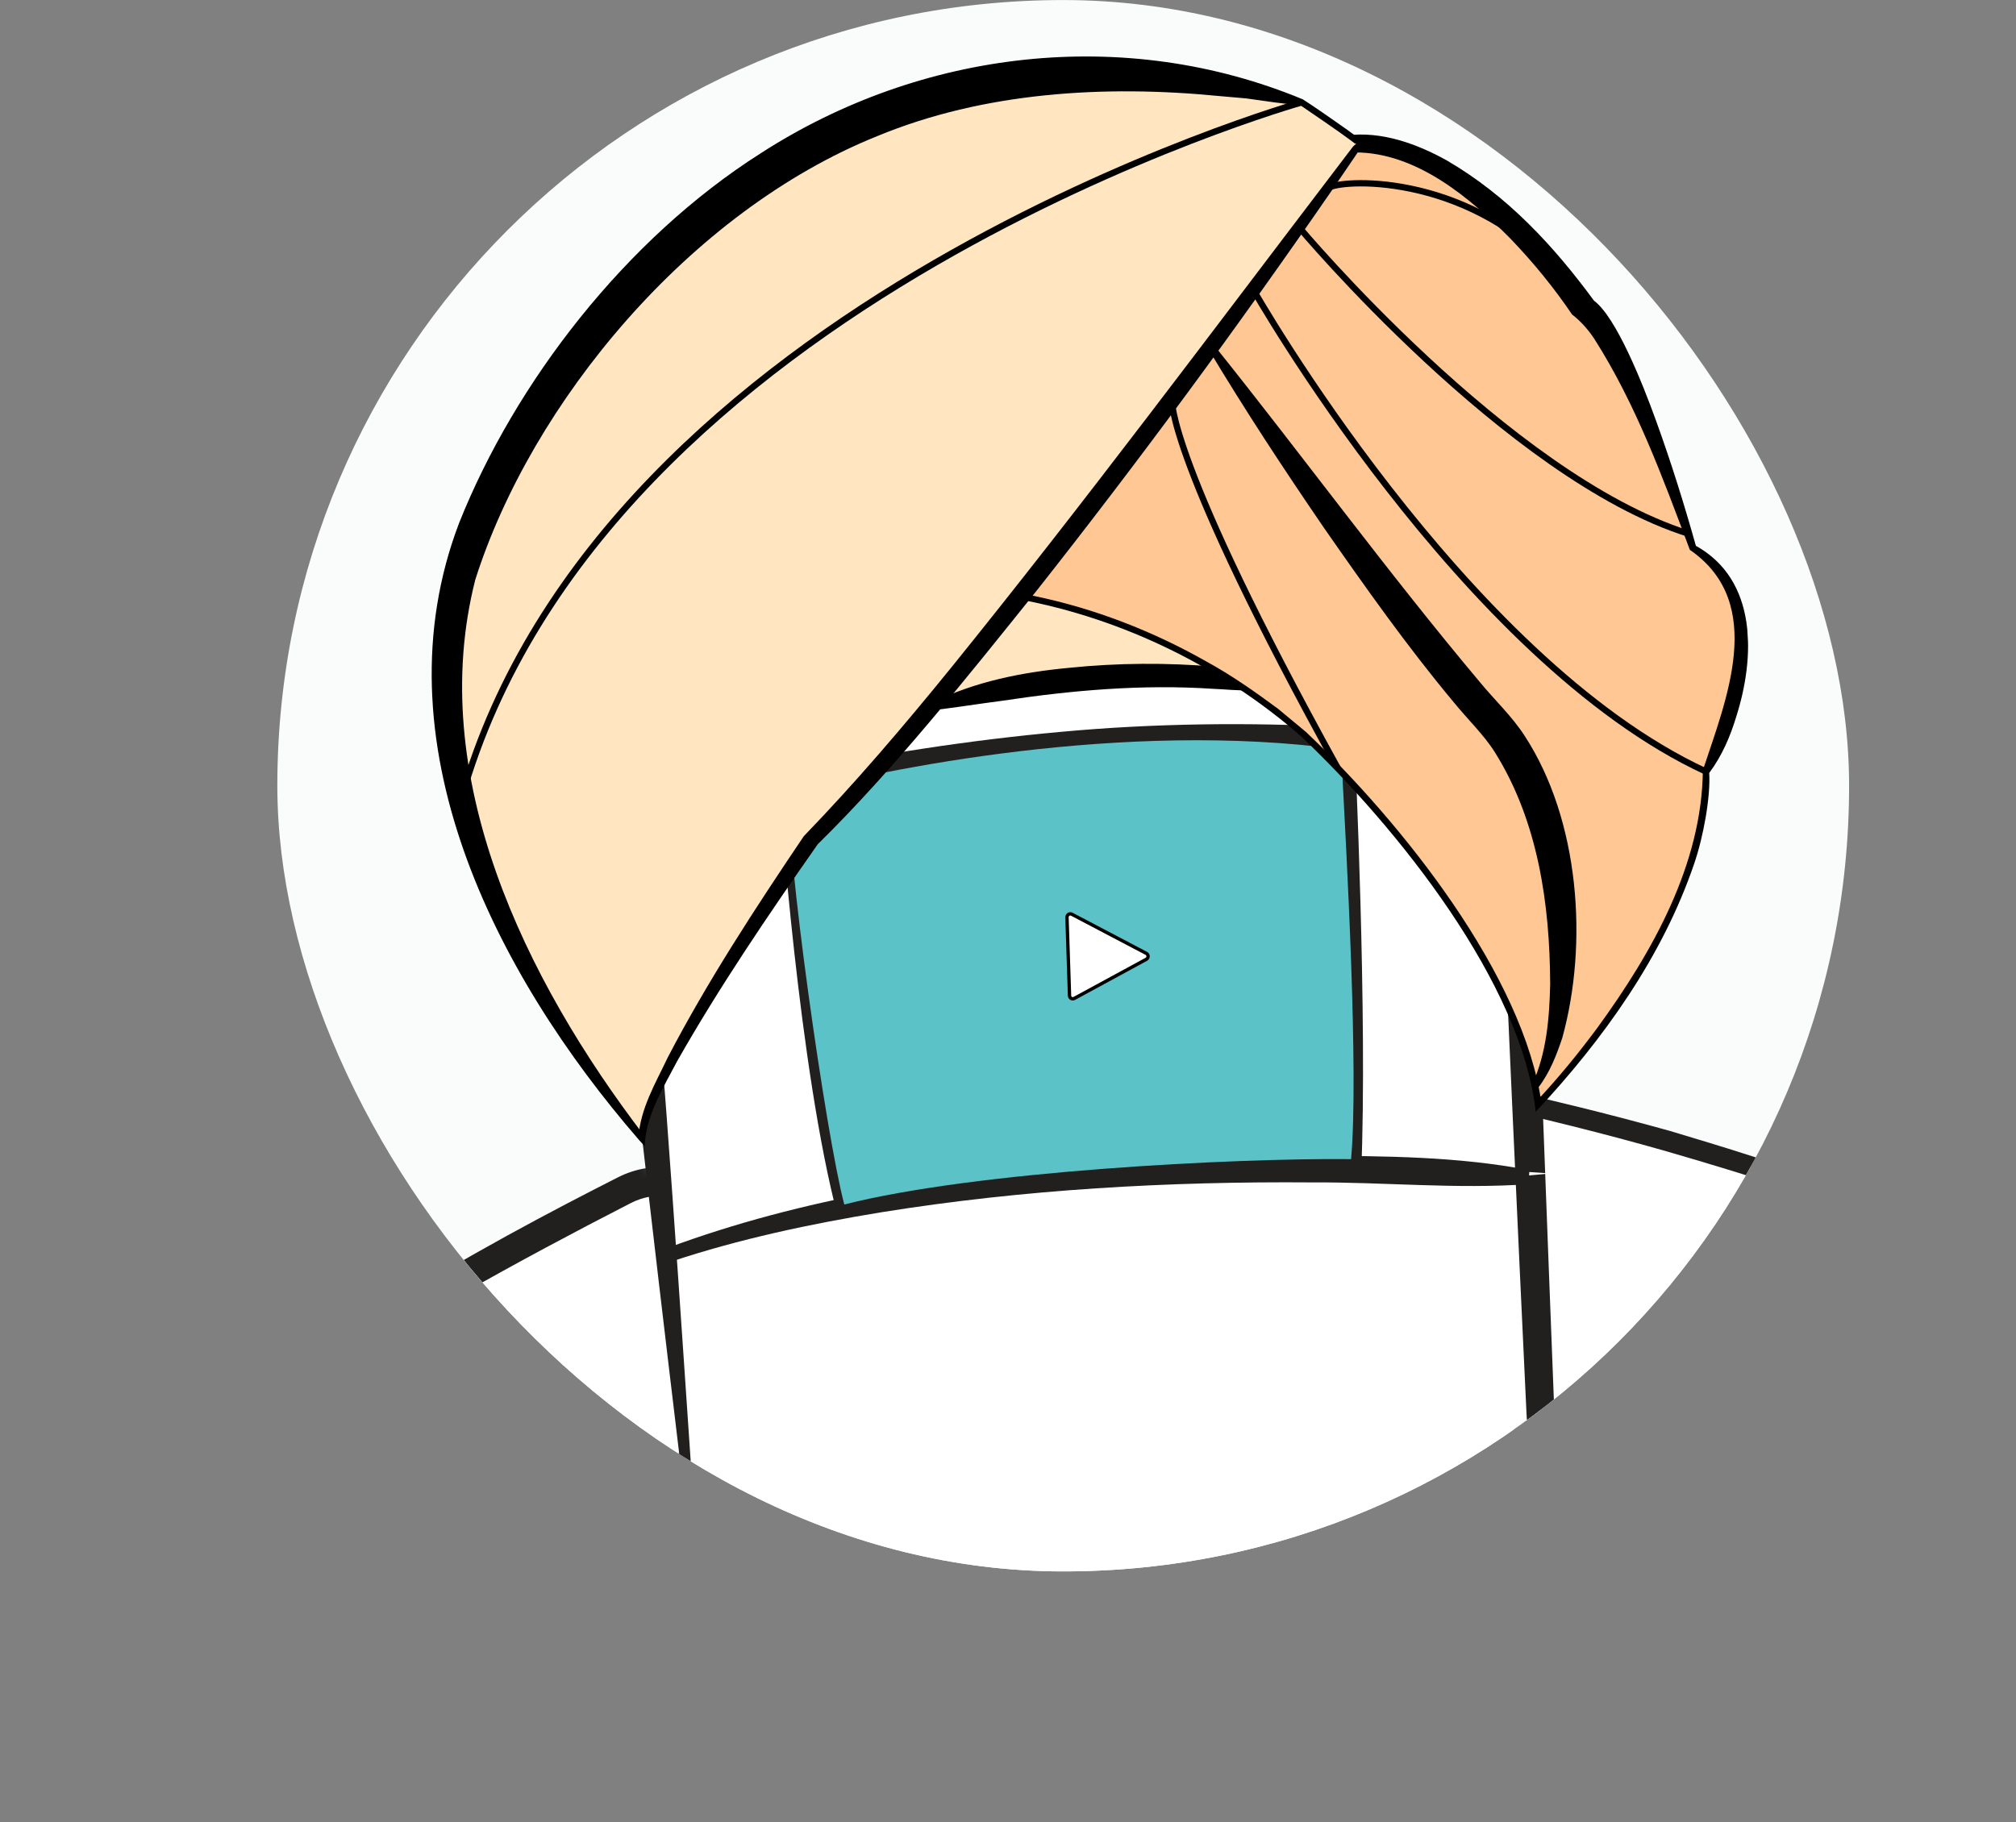 <svg xmlns="http://www.w3.org/2000/svg" fill="none" viewBox="-13.41 0.52 97.48 88.13">
<rect x="-13.41" y="0.52" width="97.48" height="88.13" fill="#808080" stroke="none"/>
<g clip-path="url(#clip0_1260_709)">
<rect y="0.522" width="76" height="76" rx="38" fill="#FAFBFB"/>
<path d="M53.804 59.514C52.156 56.379 54.902 52.723 58.328 53.48C67.817 55.587 81.95 59.448 83.22 64.019C83.22 64.019 85.613 70.395 79.216 77.373C76.922 79.871 73.234 80.664 70.353 79.255C68.093 78.149 65.571 76.046 62.326 72.219C59.081 68.392 56.183 64.051 53.802 59.519L53.801 59.515L53.804 59.514Z" fill="white"/>
<path d="M53.393 59.617C52.6 58.123 52.764 56.182 53.779 54.816C54.779 53.388 56.639 52.629 58.323 53.001C61.365 53.652 64.353 54.388 67.338 55.218C71.652 56.534 82.132 59.428 83.618 63.864C85.173 69.242 82.51 74.971 78.52 78.522C76.784 79.872 74.53 80.543 72.363 80.225C69.187 79.71 66.65 77.242 64.437 75.082C60.117 70.614 56.069 64.813 53.39 59.618L53.393 59.617ZM54.214 59.413C56.59 64.001 60.746 70.331 64.934 74.585C68.67 78.42 72.939 81.709 78.066 77.932C81.429 74.883 83.742 70.227 83.139 65.62C82.951 63.378 81.667 62.225 79.855 61.1C75.912 58.762 71.451 57.454 67.064 56.173C64.115 55.336 61.114 54.59 58.132 53.931C56.777 53.621 55.31 54.205 54.49 55.347C53.593 56.532 53.544 58.115 54.213 59.41L54.214 59.413Z" fill="#221F1F"/>
<mask id="mask0_1260_709" style="mask-type:luminance" maskUnits="userSpaceOnUse" x="-14" y="48" width="40" height="41">
<path d="M10.389 48.441L-13.407 73.375L2.061 88.651L25.858 63.717L10.389 48.441Z" fill="white"/>
</mask>
<g mask="url(#mask0_1260_709)">
<path d="M22.484 62.807C23.368 59.355 19.861 56.518 16.703 58.118C7.961 62.563 -4.891 69.887 -5.078 74.63C-5.078 74.63 -5.943 81.404 1.875 86.53C4.677 88.366 8.442 88.195 10.921 86.102C12.863 84.455 14.833 81.781 17.109 77.257C19.386 72.733 21.21 67.799 22.481 62.808L22.484 62.807Z" fill="white"/>
<path d="M21.88 62.817C22.208 61.435 21.848 60 20.727 59.112C19.719 58.276 18.261 58.101 17.086 58.71C14.357 60.111 11.602 61.579 8.917 63.106C4.941 65.428 0.918 67.815 -2.399 71.03C-3.904 72.563 -4.88 73.948 -4.572 76.152C-4.139 80.759 -0.85 84.694 3.114 86.788C5.376 87.801 8.182 87.659 10.249 86.195C12.299 84.629 13.79 82.435 15.093 80.199C18.111 75.11 20.784 67.414 21.884 62.819L21.88 62.817ZM23.079 62.798C21.485 69.262 16.433 82.341 10.631 86.754C8.353 88.34 5.311 88.558 2.812 87.463C-0.043 86.01 -2.458 83.714 -4.052 80.897C-4.949 79.228 -5.537 77.354 -5.601 75.436C-5.687 74.332 -5.353 73.118 -4.717 72.175C-1.002 66.609 10.402 60.541 16.496 57.449C19.991 55.704 24.055 58.991 23.073 62.799L23.079 62.798Z" fill="#221F1F"/>
</g>
<path d="M19.988 73.845L17.161 43.681C17.141 43.481 17.118 43.281 17.091 43.081C16.814 40.974 15.331 24.21 37.616 22.012C37.616 22.012 58.397 20.35 59.841 39.733L61.144 70.542C61.254 71.973 61.074 73.35 60.654 74.639C59.944 76.813 58.557 78.658 56.817 80.194C55.924 80.981 54.95 81.659 53.93 82.256C50.733 84.128 47.12 85.193 43.423 85.488L40.223 85.743C37.716 85.943 35.192 85.78 32.746 85.227C31.092 84.854 29.555 84.454 28.102 83.826C25.022 82.5 22.505 80.547 21.111 77.806C20.498 76.603 20.105 75.27 19.995 73.842H19.988V73.845Z" fill="white"/>
<path d="M19.828 74.14C18.651 64.318 17.261 52.773 16.281 42.996C15.318 32.926 20.971 25.407 30.342 22.592C32.629 21.859 35.026 21.483 37.393 21.212C40.786 20.995 44.163 21.476 47.413 22.48C55.601 25.078 60.231 31.508 60.631 40.167C60.984 48.364 61.418 60.499 61.744 68.731C61.831 70.667 61.991 72.76 61.341 74.635C59.454 80.438 53.7 83.779 48.207 85.264C45.547 86.024 42.486 86.099 39.746 86.312C33.579 86.591 25.402 84.728 21.615 79.37C20.488 77.762 19.798 75.839 19.668 73.872L20.148 74.15C20.068 74.201 19.911 74.198 19.831 74.147L19.828 74.14ZM20.151 73.547C20.078 73.492 19.925 73.489 19.848 73.536L20.328 73.814C21.072 81.876 30.066 84.942 36.926 85.281C38.529 85.437 40.85 85.115 42.47 85.013C49.207 84.623 57.821 81.279 60.098 74.242C60.681 72.512 60.488 70.613 60.398 68.812C60.004 60.571 59.458 48.469 59.094 40.259C58.704 32.261 54.514 26.407 46.927 24.023C43.916 23.097 40.676 22.646 37.533 22.85C35.279 23.118 32.966 23.487 30.816 24.183C22.125 26.784 16.921 33.828 17.898 43.155C18.761 52.584 19.495 64.03 20.148 73.547H20.151Z" fill="#221F1F"/>
<path d="M24.598 26.455C24.598 26.455 37.432 27.666 49.629 24.454L24.598 26.455Z" fill="white"/>
<path d="M23.851 26.587C23.851 26.587 37.988 27.764 50.186 24.552" stroke="#221F1F" stroke-width="0.676" stroke-miterlimit="10"/>
<path d="M16.93 40.479C16.93 40.479 38.168 33.727 59.396 37.213L16.93 40.479Z" fill="white"/>
<path d="M16.83 40.153C19.334 39.048 21.984 38.532 24.621 37.932C28.998 37.006 33.498 36.311 37.948 35.911C42.359 35.504 47.009 35.446 51.436 35.687C52.289 35.761 54.643 35.958 55.476 36.036C56.816 36.236 58.15 36.484 59.45 36.877L59.343 37.545C57.573 37.61 55.776 37.321 54.016 37.213C45.185 36.477 36.208 37.145 27.484 38.637C25.971 38.919 23.741 39.343 22.25 39.692C20.517 40.089 18.787 40.51 17.03 40.805L16.83 40.157V40.153Z" fill="#221F1F"/>
<path d="M18.934 61.215C22.724 59.821 37.322 55.582 61.557 57.274L18.934 61.215Z" fill="white"/>
<path d="M18.82 60.896C25.441 58.427 32.495 57.383 39.495 56.786C43.002 56.525 46.519 56.392 50.032 56.416C53.543 56.433 57.07 56.447 60.543 57.115L60.497 57.793C56.993 58.041 53.523 57.688 50.026 57.708C43.062 57.654 36.078 58.047 29.198 59.153C25.764 59.716 22.344 60.442 19.047 61.537L18.82 60.9V60.896Z" fill="#221F1F"/>
<path d="M52.069 57.26C52.386 49.724 51.759 36.64 51.759 36.64C51.759 36.64 33.971 35.259 24.644 39.105C24.644 39.105 25.547 52.176 27.434 59.299" stroke="#221F1F" stroke-width="0.676" stroke-miterlimit="10"/>
<path d="M24.767 38.929C24.534 41.368 26.53 55.47 27.414 58.776C33.758 57.162 46.252 56.524 51.919 56.582C52.292 52.444 51.712 41.934 51.439 36.979L51.425 36.765C40.908 35.337 29.36 37.715 24.767 38.929Z" fill="#5BC2C7"/>
<path d="M38.305 48.673L38.182 44.885C38.182 44.763 38.305 44.681 38.412 44.735L42.019 46.631C42.132 46.689 42.132 46.855 42.019 46.916L38.535 48.809C38.432 48.863 38.308 48.792 38.302 48.673H38.305Z" fill="white" stroke="black" stroke-width="0.162"/>
<g clip-path="url(#clip1_1260_709)">
<path d="M31.558 34.743C31.558 34.743 37.667 32.595 46.045 33.352C54.423 34.11 47.155 24.743 47.155 24.743L24.827 27.592L31.562 34.743L31.558 34.743Z" fill="#FFE6C0"/>
<path d="M31.6 34.594C31.599 34.56 31.542 34.567 31.598 34.545L31.695 34.494C33.721 33.486 36.017 33.032 38.288 32.819C40.634 32.579 43.004 32.565 45.346 32.763C45.814 32.791 46.561 32.878 47.024 32.872C52.164 33.031 48.311 26.864 47.016 24.831C47.013 24.828 47.174 24.892 47.174 24.892L24.847 27.741L24.953 27.489L31.6 34.594ZM31.517 34.89L24.699 27.691L24.499 27.48L24.805 27.44C24.943 27.438 47.116 24.583 47.233 24.579C49.46 27.151 53.489 33.639 47.028 33.904C46.503 33.935 45.773 33.852 45.241 33.835C41.823 33.608 38.409 33.904 35.031 34.416C33.992 34.548 32.548 34.78 31.517 34.89Z" fill="black"/>
<path d="M35.913 29.377C35.913 29.377 45.487 30.658 52.348 38.824C52.348 38.824 60.232 47.237 60.962 53.928C60.962 53.928 69.194 45.483 69.078 37.837C69.078 37.837 73.313 29.952 68.439 27.016C68.439 27.016 65.288 16.922 63.115 15.373C63.115 15.373 57.89 7.578 52.343 7.447C46.795 7.315 33.679 24.008 33.679 24.008L35.913 29.377Z" fill="#FFC793"/>
<path d="M36.019 29.258C36.052 29.243 36.025 29.236 36.093 29.25C36.242 29.278 36.398 29.303 36.544 29.334C39.522 29.945 42.361 31.057 44.942 32.524C46.125 33.17 47.312 34.003 48.387 34.8C48.673 35.04 49.439 35.672 49.736 35.92C54.395 40.341 60.287 47.726 61.129 53.912L60.839 53.828C61.907 52.697 62.896 51.488 63.817 50.245C66.525 46.528 68.884 42.299 68.929 37.772C70.039 34.397 72.007 29.726 68.349 27.147C68.29 27.114 68.3 27.116 68.28 27.062C66.978 23.597 65.691 20.061 63.671 16.895C63.343 16.404 62.985 16.024 62.605 15.731C61.74 14.45 60.723 13.203 59.622 12.059C57.712 10.136 55.105 7.887 52.107 7.892C51.944 7.874 51.723 7.942 51.564 7.97C50.022 8.349 48.629 9.328 47.37 10.241C42.222 14.262 37.916 19.184 33.814 24.098L33.836 23.953L36.019 29.258ZM35.809 29.497L33.524 24.063L33.492 23.985C36.493 20.156 39.664 16.43 43.17 12.969C44.341 11.825 45.551 10.713 46.86 9.678C48.303 8.585 49.799 7.471 51.696 7.072C53.401 6.848 55.114 7.485 56.534 8.271C59.496 9.994 61.729 12.43 63.667 15.065C64.734 15.856 65.996 19.017 66.657 20.846C67.391 22.869 68.029 24.913 68.607 26.973L68.538 26.888C71.622 28.561 71.434 32.371 70.551 35.157C70.259 36.123 69.864 37.062 69.236 37.904C69.306 39.029 68.964 40.978 68.502 42.313C66.985 46.761 64.149 50.762 60.846 54.293C60.181 48.085 54.17 40.566 49.51 36.139C45.736 32.841 40.965 30.447 35.815 29.496L35.809 29.497Z" fill="black"/>
<path d="M52.342 7.447C52.342 7.447 34.358 32.693 25.793 41.157C25.793 41.157 17.522 52.969 17.628 55.568C17.628 55.568 3.548 39.716 9.764 25.573C9.764 25.573 20.875 -2.328 49.539 5.469C49.539 5.469 51.637 6.876 52.342 7.447Z" fill="#FFE6C0"/>
<path d="M52.509 7.425C52.446 7.615 52.224 7.901 52.111 8.082C51.888 8.407 51.222 9.396 50.983 9.737C46.453 16.311 41.656 22.827 36.68 29.133C33.374 33.253 29.77 37.779 26.13 41.352C23.733 44.775 21.377 48.245 19.33 51.849C18.651 53.148 17.798 54.514 17.763 55.958L17.497 55.665C10.453 47.537 4.79 36.299 8.791 25.811C11.502 19.014 16.828 12.09 23.375 7.932C31.137 2.919 40.966 1.745 49.588 5.326C50.083 5.636 51.295 6.486 51.761 6.817C51.983 7 52.337 7.19 52.505 7.428L52.509 7.425ZM52.175 7.469C52.118 7.46 52.112 7.473 52.066 7.433L51.897 7.305C51.283 6.848 50.086 6.034 49.439 5.592C48.821 5.579 47.641 5.386 46.845 5.279L45.529 5.164C39.994 4.622 34.159 4.972 29.014 7.101C19.929 10.753 12.289 19.996 9.571 28.56C7.168 38.014 11.932 47.86 17.757 55.472L17.458 55.575C17.542 54.15 18.279 52.928 18.882 51.656C20.809 47.96 23.107 44.448 25.456 40.963C27.962 38.369 30.301 35.62 32.57 32.826C39.001 24.872 45.201 16.55 51.389 8.428L51.794 7.895L51.994 7.633C52.041 7.572 52.098 7.526 52.172 7.466L52.175 7.469Z" fill="black"/>
<path d="M49.406 11.514C49.406 11.514 59.481 23.553 68.22 26.328" stroke="black" stroke-width="0.305" stroke-miterlimit="10"/>
<path d="M47.194 14.537C47.194 14.537 57.342 32.407 69.078 37.837" stroke="black" stroke-width="0.305" stroke-miterlimit="10"/>
<path d="M45.291 17.215C49.63 22.629 53.704 28.226 58.171 33.54C58.833 34.349 59.7 35.158 60.314 36.113C62.972 40.19 63.395 46.156 62.13 50.722C61.85 51.556 61.53 52.392 60.972 53.12L60.684 52.965C61.373 51.44 61.509 49.757 61.546 48.111C61.531 44.282 60.968 40.256 58.88 36.917C58.343 36.058 57.572 35.335 56.869 34.468C54.618 31.769 52.621 28.939 50.633 26.087C48.678 23.23 46.778 20.342 45.009 17.385L45.295 17.221L45.291 17.215Z" fill="black"/>
<path d="M43.251 19.843C43.251 19.843 43.019 22.734 51.273 37.666" stroke="black" stroke-width="0.305" stroke-miterlimit="10"/>
<path d="M50.735 9.681C50.936 9.213 56.846 8.715 61.353 13.117" stroke="black" stroke-width="0.305" stroke-miterlimit="10"/>
<path d="M49.54 5.469C49.54 5.469 15.734 14.987 8.908 39.102" stroke="black" stroke-width="0.305" stroke-miterlimit="10"/>
</g>
</g>
<defs>
<clipPath id="clip0_1260_709">
<rect y="0.522" width="76" height="76" rx="38" fill="white"/>
</clipPath>
<clipPath id="clip1_1260_709">
<rect width="63.666" height="52.284" fill="white" transform="translate(5.777 5.169) rotate(-3.379)"/>
</clipPath>
</defs>
</svg>